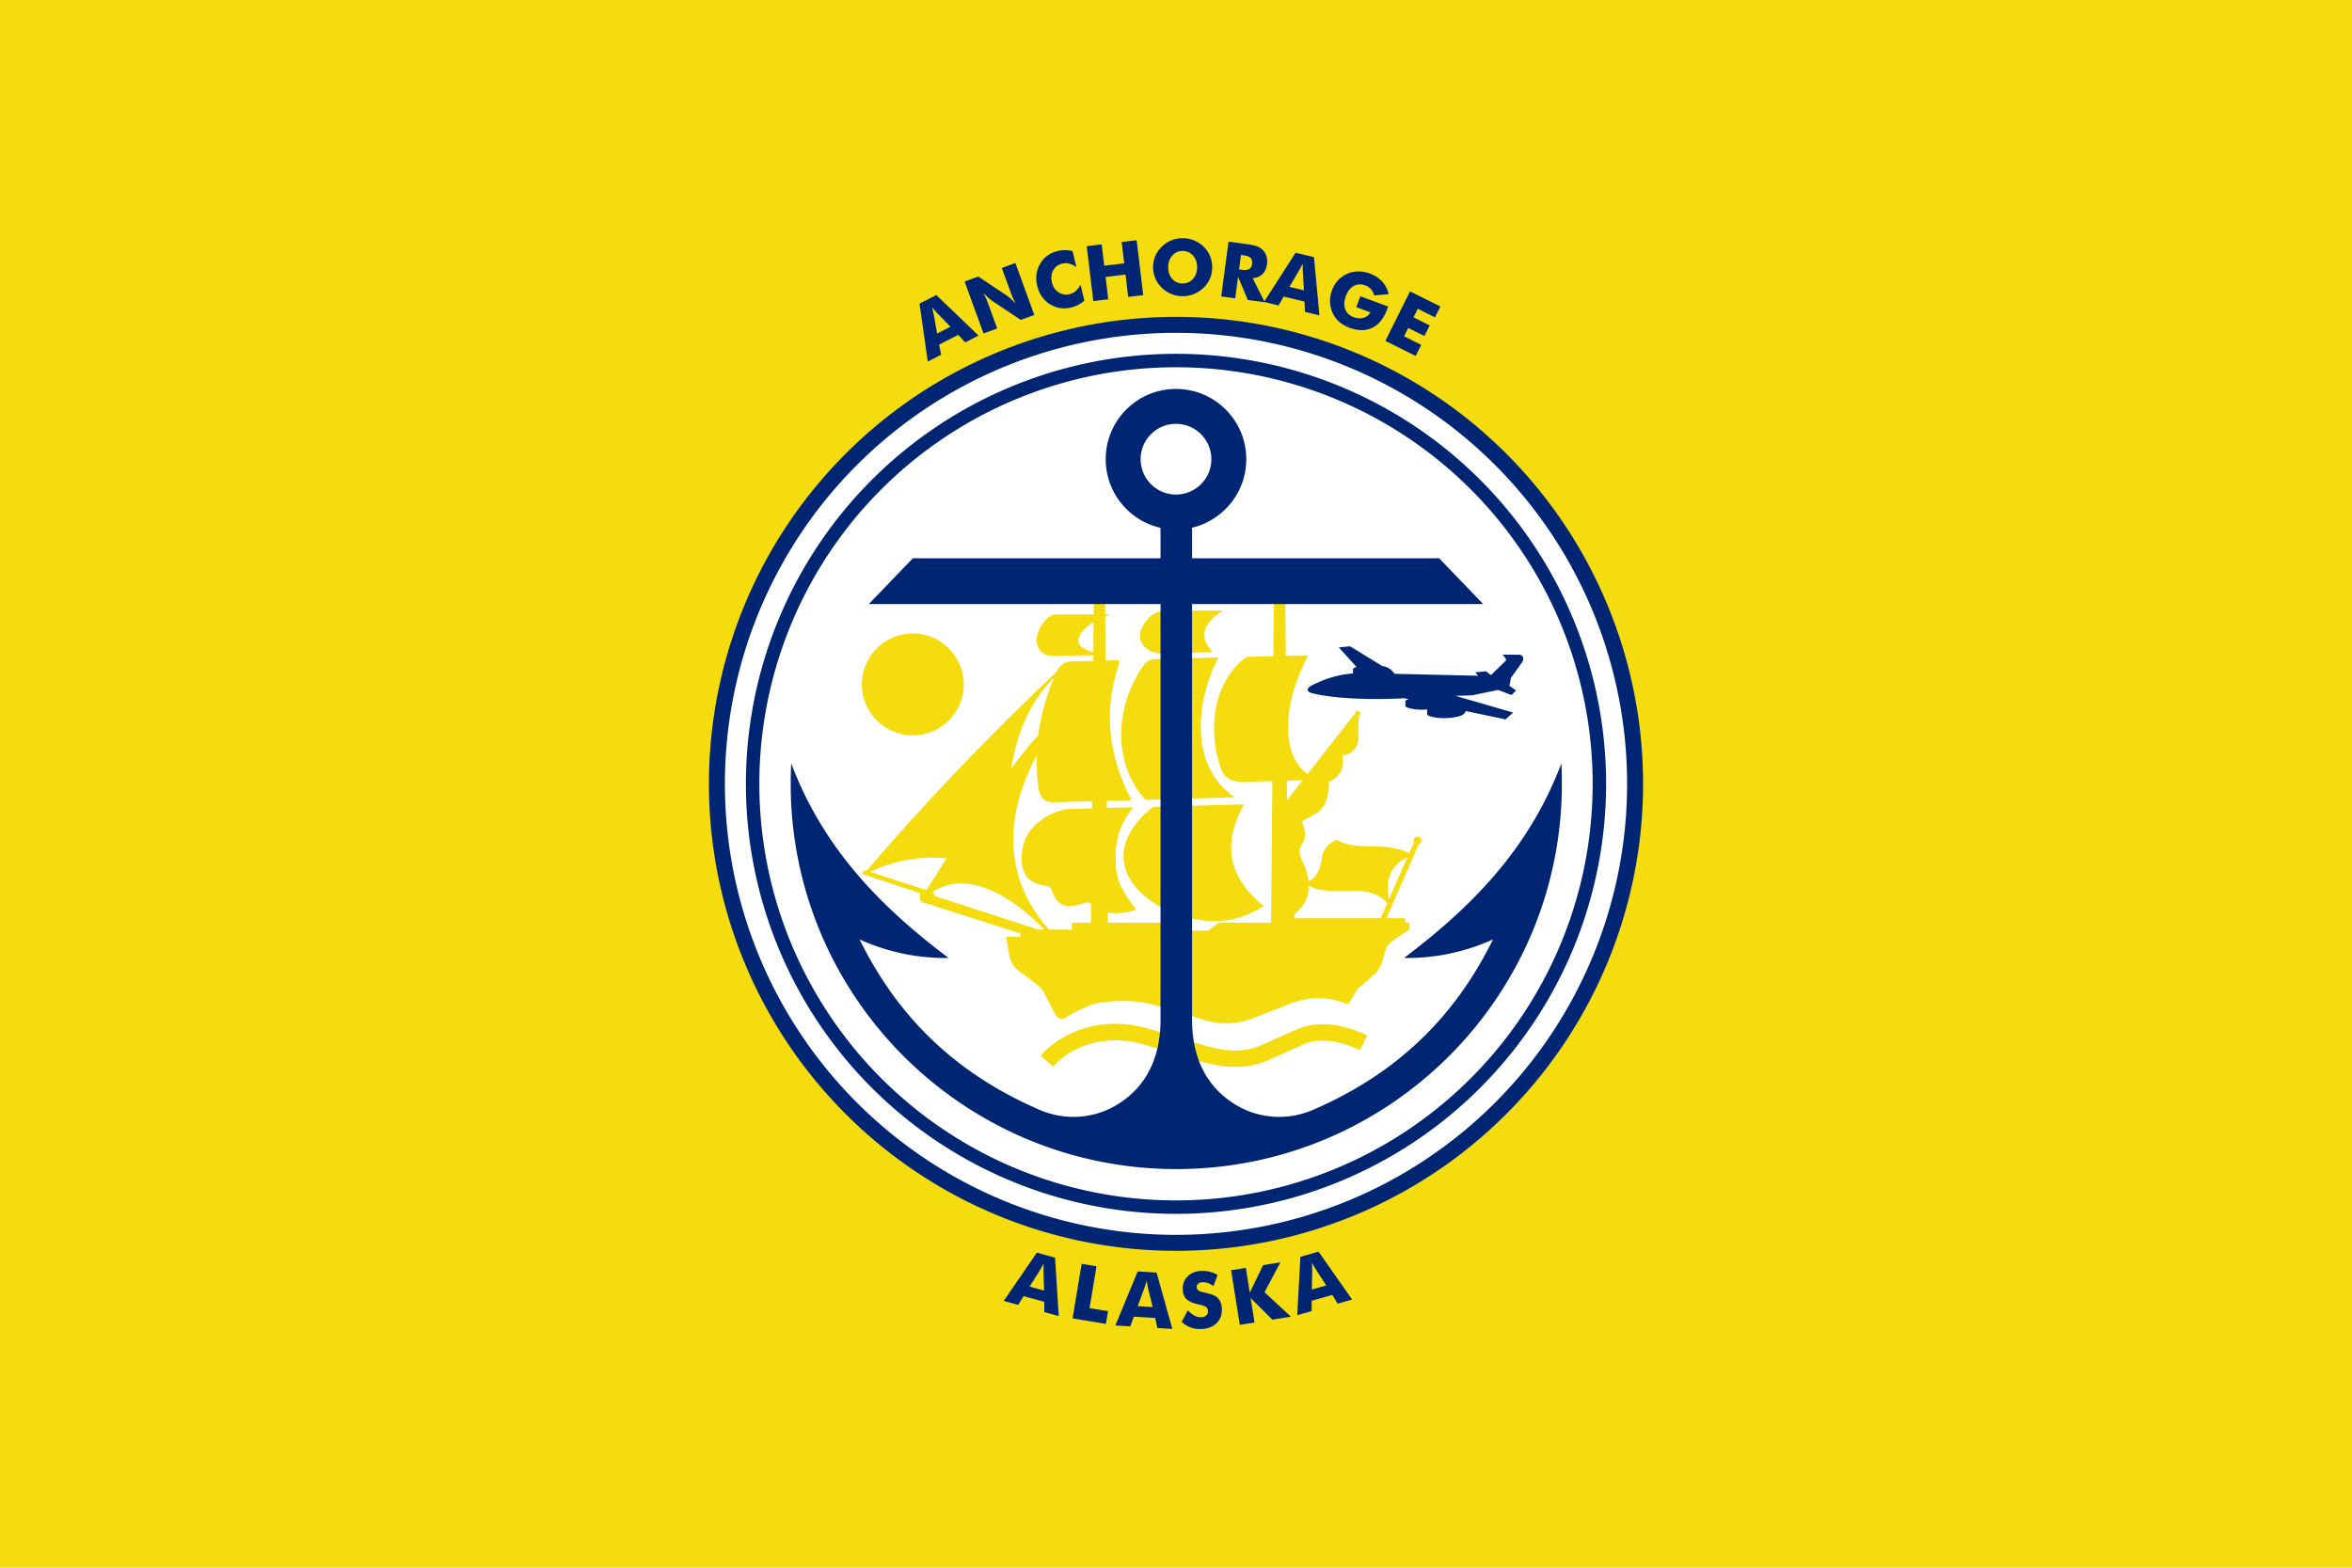 <svg xmlns="http://www.w3.org/2000/svg" width="800" height="533.33" version="1"><path style="marker:none" fill="#f5dc0f" fill-rule="evenodd" overflow="visible" d="M0-.002h800V533.33H0z"/><g fill-rule="evenodd"><path d="M558.867 266.664a158.867 158.867 0 1 1-317.734 0 158.867 158.867 0 1 1 317.734 0z" style="marker:none" fill="#002673" overflow="visible"/><path d="M553.437 266.664a153.437 153.437 0 1 1-306.874 0 153.437 153.437 0 1 1 306.874 0z" style="marker:none" fill="#fff" overflow="visible"/><path d="M546.292 266.664a146.292 146.292 0 1 1-292.584 0 146.292 146.292 0 1 1 292.584 0z" style="marker:none" fill="#002673" overflow="visible"/><path d="M541.72 266.664a141.72 141.72 0 1 1-283.44 0 141.72 141.72 0 1 1 283.44 0z" style="marker:none" fill="#fff" overflow="visible"/><path d="m459.184 219.866-3.809.376 6.014 6.64c-.51.226-.849.382-1.178.601v1.629c-4.226.31-8.715 1.362-14.057 4.084-1.504.767-2.252 2.081.426 2.707 8.551 1.997 20.824 2.16 31.147 1.653l1.378.301a5.085 5.085 0 0 0-1.078.551v1.955c1.674.992 4.738 1.202 7.417 1.002v1.854c2.87 1.701 9.838 1.197 11.928.025.767-.43 1.038-.886 1.152-1.353l13.556 2.832 2.581-2.306-19.595-5.688 5.638-.175 8.87-1.83 4.536 1.73 1.579-1.554-2.28-1.578.5-2.682 3.709-5.186c.926-1.292.514-2.697-.927-2.707l-5.588-.05.977 1.253c.283.366.246.666-.1 1.002l-4.861 4.736-1.654-1.303-3.683.326.977 1.178-28.265-.652-.35-.2c-.798-1.31-2.394-2.269-4.01-2.456l-10.95-6.715z" fill="#002673"/><path d="M327.8 232.835a17.325 17.325 0 1 1-34.65 0 17.325 17.325 0 1 1 34.65 0z" style="marker:none" fill="#f5dc0f" overflow="visible"/><path d="m372.06 201.048-.076 7.968h-12.73c-3.481 0-6.574 5.41-6.64 8.544-.049 2.378 1.139 5.702 5.864 5.613l13.38-.25v1.904l-7.542.2c-2.101.054-3.802 1.097-5.111 3.734-22.467 21.22-44.636 44.285-64.398 67.48l-.15-.05c-1.203-.389-1.609 1.096-.602 1.428l18.894 6.24v1.728c0 1.216.78 1.395 1.503 1.554l32.675 10.449v1.077h-4.936l1.002 5.814c.362 2.092 1.097 4.165 3.282 5.788l5.012 3.734c1.314.976 2.66 1.78 4.235 4.86l3.232 6.29c.513 1.039 1.866 2.02 3.558 1.002 5.964-3.582 9.949-5.05 14.308-5.387 5.388-.417 10.848-.36 16.488 1.328l12.88 3.834c6.853 2.74 13.618 2.964 20.146.426l12.754-4.961c5.705-2.22 11.856-2.524 17.79-.301.708.265 1.56.781 2.23-.3l2.206-3.584c.693-1.118 1.338-1.525 3.433-3.358l2.881-2.506c1.468-1.283 2.084-2.902 2.707-4.936l1.077-3.508c.384-1.253 1.108-1.995 3.082-3.358l4.285-2.956c.41-.284.651-.47.651-.802v-1.88h-1.403v-.877c0-.682-.435-.651-.751-.651h-5.714l11-25.133c.345-.114.67-.368.828-.726.293-.67-.032-1.436-.702-1.73a1.441 1.441 0 0 0-.526-.125 1.299 1.299 0 0 0-1.228.777c-.157.358-.15.747 0 1.078l-1.629 3.758c-2.611-1.33-6.245-2.367-13.48-2.38-4.38-.008-8.354-.436-11.026-2.155-4.45 1.588-4.79 4.432-5.362 7.166-.764 3.65-2.031 5.99-4.335 6.866-.235-2.012-.885-4.218-2.03-6.665-.815-1.744-1.5-3.609-.576-5.287l.777-1.429c1.063-1.933.531-4.745-.577-6.94l4.962-2.732c2.918-1.607 4.474-5.495 4.36-10.75 2.77-1.155 4.66-3.467 4.66-6.063V256.9c3.053.044 5.363-2.82 5.363-5.814v-4.936c0-1.39.039-2.685.927-3.508l-1.278-.927-16.94 21.6c-7.796-5.263-9.895-20.987.201-40.393l-7.617.2-.2-22.075h-3.81l-.2 22.175-9.17.251c-11.236 8.507-13.395 24.438-8.67 37.937 1.305 3.73 3.837 4.245 6.69 4.636l10.8-.301-.427 48.135h-17.916l-3.307 2.707h-11.451l-.076-2.682h-22.752l-.025-3.533c3.195.685 6.511.134 9.697-.927-7.547-9.421-6.821-13.065-7.016-17.34-.25-8.008 2.63-13.203 5.939-17.465l-8.946.251-.025-2.43 8.445-.226c-7.969-15.228-9.567-30.418-4.51-45.63.355-1.07.51-1.997-.201-1.98l-4.16.1-.125-15.034a25.61 25.61 0 0 1 2.005-.676h-2.005l-.075-7.968h-3.784zm24.38 6.665c-3.96.14-6.482 2.729-8.093 5.989-2.344 4.74 2.111 8.74 6.966 8.62l17.189-.452c-6.168-6.647-1.212-10.985 3.433-14.157h-18.693a9.57 9.57 0 0 0-.802 0zm-24.481 3.934-.075 10.299c-3.317-1.17-5.407-2.197-5.037-4.436.361-2.184 2.466-4.248 5.112-5.863zm42.522 12.028-18.943.476c-3.625.087-5.163-.13-7.292 3.232-12.512 19.757-5.486 38.153 1.529 44.753l30.22-.877c-16.695-11.408-12.32-35.064-5.514-47.584zm-56.028 6.915c-2.278 5.806-4.355 11.953-5.287 19.445-3.28 3.756-6.41 7.564-9.221 11.476 2.235-14.521 8.01-24.487 14.508-30.92zm-5.788 26.286a79.23 79.23 0 0 0 .325 9.321c.35 3.716 1.102 6.855 5.388 6.74l13.055-.35-.025 2.43-8.82.25c-9.846 2.32-14.224 8.587-14.885 13.908-.69 5.55.071 11.077 7.668 12.103 1.357.183 1.937.528 2.355 1.653 1.172 3.156 2.98 7.215 11.026 4.285.757-.276 1.414-.25 2.355.35l-.05 6.34h-6.465v2.33h-7.743c-15.203-17.011-15.729-37.688-4.184-59.36zm90.407 8.57-5.312 6.765-.05-6.615 5.362-.15zm-19.896 8.193-30.97.852c-15.4 12.219-13.007 27.197 6.49 36.108 15.629 5.392 23.729 2.01 31.17-2.33-13.82-11.225-13.143-23.173-6.69-34.63zm55.503 18.042-6.214 14.182c-1.408-5.874.306-11.403 6.214-14.182zm-162.022.1a47.21 47.21 0 0 1 5.287.25 720.88 720.88 0 0 1-6.866 10.75l-19.118-6.164a48.663 48.663 0 0 1 20.697-4.836zm9.622 8.795c10.221-.352 21.13 7.68 28.967 15.66h-2.055l-35.557-11.5c.093-.415.193-.956-.426-1.253a17.185 17.185 0 0 1 9.071-2.907zm118.923.651c2.12 1.608 6.503 2.072 12.83 1.83 8.304-.318 11.753 1.714 13.831 4.21l-2.23 5.111h-29.367v-1.353c3.188-2.549 4.998-5.722 4.936-9.798z" fill="#f5dc0f"/><path d="M379.952 348.31c-10.583-.153-20.042 4.113-25.984 10.825l4.21 3.734c6.346-7.17 18.225-11.311 31.02-7.467l16.689 5.011c8.997 2.703 17.17 3.976 25.583.226l11.878-5.312c4.483-2 10.999-1.941 19.269 1.979l2.405-5.062c-9.294-4.406-17.596-4.864-23.955-2.03l-11.902 5.288c-6.79 3.027-13.076 2.107-21.675-.476l-16.663-5.012a39.764 39.764 0 0 0-10.875-1.704z" fill="#f5dc0f"/><path d="M399.998 132.315c-13.2 0-23.905 10.705-23.905 23.905 0 11.388 7.978 20.947 18.643 23.353v10.35h-84.243l-14.984 15.585h99.227v141.374c0 15.745-7.135 23.618-12.93 27.739-8.235 5.857-18.855 7.012-28.314 2.906-27.735-12.036-47.78-30.798-61.116-57.932 9.54 4.317 19.835 6.48 30.27 6.314-22.484-16.95-42.412-36.74-53.523-66.202a125.07 125.07 0 0 0-.175 6.966c0 72.34 58.711 131.05 131.15 131.05 72.44 0 131.151-58.71 131.151-131.05 0-2.442-.046-4.528-.175-6.966-11.11 29.461-31.04 49.251-53.523 66.202 10.435.166 20.73-1.997 30.27-6.314-13.337 27.134-33.356 45.896-61.09 57.932-9.46 4.106-20.08 2.951-28.315-2.906-5.795-4.121-12.955-11.994-12.955-27.739V205.508h99.027l-14.984-15.586H405.46v-10.399c10.563-2.48 18.442-11.986 18.442-23.303 0-13.2-10.705-23.905-23.905-23.905zm0 11.877c6.64 0 12.028 5.389 12.028 12.028s-5.388 12.027-12.028 12.027c-6.639 0-12.027-5.388-12.027-12.027 0-6.64 5.388-12.028 12.027-12.028z" style="marker:none" fill="#002673" overflow="visible"/></g><path style="text-align:center;line-height:125%;-inkscape-font-specification:Futura Md BT Bold" d="m318.753 113.474 4.54-2.325-4.533-4.65c-.14-.14-.35-.374-.633-.701l-1.093-1.26c.112.463.216.906.312 1.328.096.422.182.83.259 1.224l1.148 6.384zm-3.187 9.53-2.802-19.7 5.717-2.928 14.363 13.776-4.54 2.326-2.381-2.563-6.483 3.322.665 3.441-4.54 2.326zm18.971-9.558-6.442-17.672 4.647-1.694 9.989 6.656c.196.138.543.433 1.04.885.498.452 1.065 1 1.7 1.644a39.332 39.332 0 0 1-.924-1.879 21.2 21.2 0 0 1-.62-1.496l-3.182-8.728 4.623-1.685 6.442 17.672-4.623 1.685-10.002-6.692c-.204-.135-.555-.429-1.053-.881a43.402 43.402 0 0 1-1.679-1.624c.367.705.676 1.335.929 1.89.252.556.46 1.055.62 1.497l3.182 8.728-4.647 1.694zm30.287-28.026 1.291 5.45c-.863-.596-1.676-.99-2.44-1.184a4.779 4.779 0 0 0-2.307-.015c-1.433.34-2.478 1.104-3.134 2.294-.655 1.19-.797 2.572-.423 4.147.347 1.467 1.087 2.577 2.22 3.33 1.134.752 2.4.963 3.801.63a4.778 4.778 0 0 0 2.056-1.047c.595-.515 1.144-1.237 1.646-2.166l1.294 5.464a12.259 12.259 0 0 1-2.159 1.422 10.27 10.27 0 0 1-2.307.85c-1 .237-1.952.337-2.854.3a8.109 8.109 0 0 1-2.588-.53c-1.584-.593-2.899-1.5-3.945-2.722-1.047-1.222-1.776-2.704-2.189-4.446-.332-1.4-.406-2.727-.223-3.981.183-1.254.622-2.456 1.317-3.606.656-1.098 1.475-1.996 2.458-2.695.983-.7 2.142-1.207 3.475-1.523.8-.19 1.615-.281 2.444-.275.829.006 1.684.107 2.567.303zm7.041 17.01-2.23-18.677 5.09-.608.867 7.259 6.787-.81-.866-7.26 5.103-.608 2.23 18.676-5.104.61-.907-7.604-6.787.81.908 7.604-5.09.608zm40.45-11.396a9.714 9.714 0 0 1-.796 3.793 9.667 9.667 0 0 1-2.213 3.144 10.26 10.26 0 0 1-3.317 2.095 10.1 10.1 0 0 1-3.851.7 10.13 10.13 0 0 1-3.85-.802 9.84 9.84 0 0 1-3.216-2.183 9.535 9.535 0 0 1-2.161-3.215 9.67 9.67 0 0 1-.701-3.8 9.656 9.656 0 0 1 .802-3.786 9.554 9.554 0 0 1 2.245-3.15 9.84 9.84 0 0 1 3.273-2.096 10.131 10.131 0 0 1 3.87-.7c1.336.018 2.62.285 3.85.803a9.95 9.95 0 0 1 3.242 2.182 9.667 9.667 0 0 1 2.122 3.202 9.704 9.704 0 0 1 .701 3.813zm-10.12 5.39c1.422.02 2.604-.488 3.548-1.52.943-1.033 1.425-2.345 1.446-3.938.021-1.576-.432-2.897-1.36-3.963-.929-1.066-2.09-1.608-3.487-1.627-1.421-.019-2.604.49-3.547 1.527-.943 1.037-1.425 2.347-1.447 3.932-.02 1.61.42 2.94 1.322 3.988.903 1.048 2.078 1.582 3.525 1.601zm13.188 4.426 2.478-18.645 5.31.706c2.08.276 3.518.564 4.312.864.794.3 1.458.715 1.993 1.244a5.073 5.073 0 0 1 1.288 2.154c.256.838.32 1.732.194 2.683-.191 1.443-.702 2.57-1.531 3.38-.83.81-1.943 1.273-3.34 1.39l4.082 8.19-5.744-.764-3.31-7.866-.969 7.297-4.763-.633zm6.07-9.199.942.125c1.096.146 1.92.066 2.475-.24.555-.307.886-.86.992-1.658.124-.934-.023-1.63-.442-2.087-.419-.457-1.184-.76-2.297-.908l-1.019-.135-.651 4.903zm17.117 5.931 4.956 1.205-.394-6.482a15.554 15.554 0 0 1-.021-.944l-.005-1.667c-.217.423-.428.826-.63 1.208a39.86 39.86 0 0 1-.604 1.096l-3.302 5.584zm-8.639 5.132L440.68 85.97l6.242 1.518 1.873 19.813-4.956-1.205-.129-3.496-7.079-1.721-1.744 3.04-4.956-1.205zm31.395 1.768 1.369-3.699 9.447 3.496c-.037.124-.08.258-.13.404-.049.146-.126.36-.23.641-1.124 3.037-2.797 5.096-5.019 6.178-2.222 1.081-4.787 1.084-7.695.008-1.43-.53-2.622-1.215-3.575-2.056a9.016 9.016 0 0 1-2.254-3.074 9.504 9.504 0 0 1-.837-3.714c-.036-1.324.18-2.616.647-3.877.487-1.318 1.16-2.445 2.019-3.383a9.528 9.528 0 0 1 6.88-3.064c1.309-.018 2.626.218 3.951.708 1.727.64 3.13 1.547 4.206 2.721 1.077 1.175 1.82 2.605 2.227 4.29l-4.909.458c-.245-.867-.618-1.583-1.117-2.146-.499-.564-1.134-.989-1.905-1.274-1.438-.532-2.748-.471-3.931.182-1.183.654-2.082 1.812-2.697 3.475-.621 1.68-.697 3.154-.226 4.424.47 1.27 1.425 2.171 2.863 2.703 1.22.452 2.35.53 3.387.233 1.036-.297 1.807-.918 2.313-1.864l-4.784-1.77zm9.889 11.471 8.391-16.833 10.314 5.141-1.84 3.691-5.84-2.912-1.457 2.921 5.508 2.746-1.8 3.61-5.508-2.745-1.415 2.84 5.84 2.912-1.88 3.771-10.313-5.142zM350.203 437.697l4.918 1.354-.198-6.491a14.89 14.89 0 0 1 .007-.944l.046-1.667c-.23.417-.453.813-.668 1.19-.214.375-.426.734-.636 1.076l-3.469 5.482zm-8.79 4.868 11.25-16.411 6.193 1.706 1.273 19.86-4.918-1.354-.022-3.498-7.023-1.935-1.836 2.986-4.917-1.354zm23.402 5.941 3.09-18.554 5.056.842-2.368 14.22 6.286 1.047-.721 4.334-11.343-1.889zm22.15-4.16 5.091.305-1.54-6.309c-.048-.191-.111-.5-.188-.925l-.301-1.64c-.139.455-.274.89-.406 1.302a39.84 39.84 0 0 1-.4 1.186l-2.256 6.08zm-7.59 6.585 7.602-18.387 6.413.385 5.363 19.164-5.091-.305-.748-3.417-7.272-.436-1.176 3.302-5.091-.306zm24.66-5.144c.804.827 1.587 1.435 2.348 1.827.761.39 1.51.568 2.245.532.685-.034 1.238-.246 1.66-.635.423-.39.62-.867.592-1.432-.03-.624-.245-1.096-.642-1.415-.397-.32-1.276-.625-2.637-.918-1.864-.405-3.196-.987-3.997-1.745-.8-.758-1.235-1.83-1.304-3.216-.089-1.796.44-3.291 1.586-4.484 1.146-1.193 2.677-1.837 4.593-1.931a10.203 10.203 0 0 1 2.966.271 9.54 9.54 0 0 1 2.7 1.134l-1.423 3.762a6.733 6.733 0 0 0-1.845-1.034 4.74 4.74 0 0 0-1.835-.29c-.616.031-1.109.203-1.48.518-.37.314-.543.702-.52 1.164.023.47.21.838.562 1.104.352.266 1.018.503 1.997.712l.234.053c2.115.461 3.52 1.013 4.211 1.657.468.44.833.977 1.096 1.611.263.635.414 1.346.453 2.133.098 1.993-.477 3.627-1.726 4.902-1.25 1.276-2.965 1.967-5.146 2.075-1.309.064-2.511-.1-3.607-.49-1.095-.393-2.163-1.039-3.202-1.94l2.121-3.925zm17.672 4.934-2.974-18.573 5.011-.803 1.351 8.437 4.523-9.377 5.9-.945-5.414 10.157 8.983 8.32-6.317 1.012-7.386-7.366 1.334 8.335-5.01.803zm24.502-12.01 4.905-1.399-3.542-5.442c-.11-.165-.271-.435-.485-.81l-.827-1.448c.02.475.036.93.048 1.362.012.433.017.85.016 1.251l-.115 6.486zm-4.98 8.728 1.082-19.868 6.178-1.761 11.41 16.306-4.905 1.398-1.838-2.976-7.005 1.997-.016 3.505-4.905 1.399z" font-size="26.313" font-weight="700" text-anchor="middle" fill="#002673" font-family="Futura Md BT"/></svg>